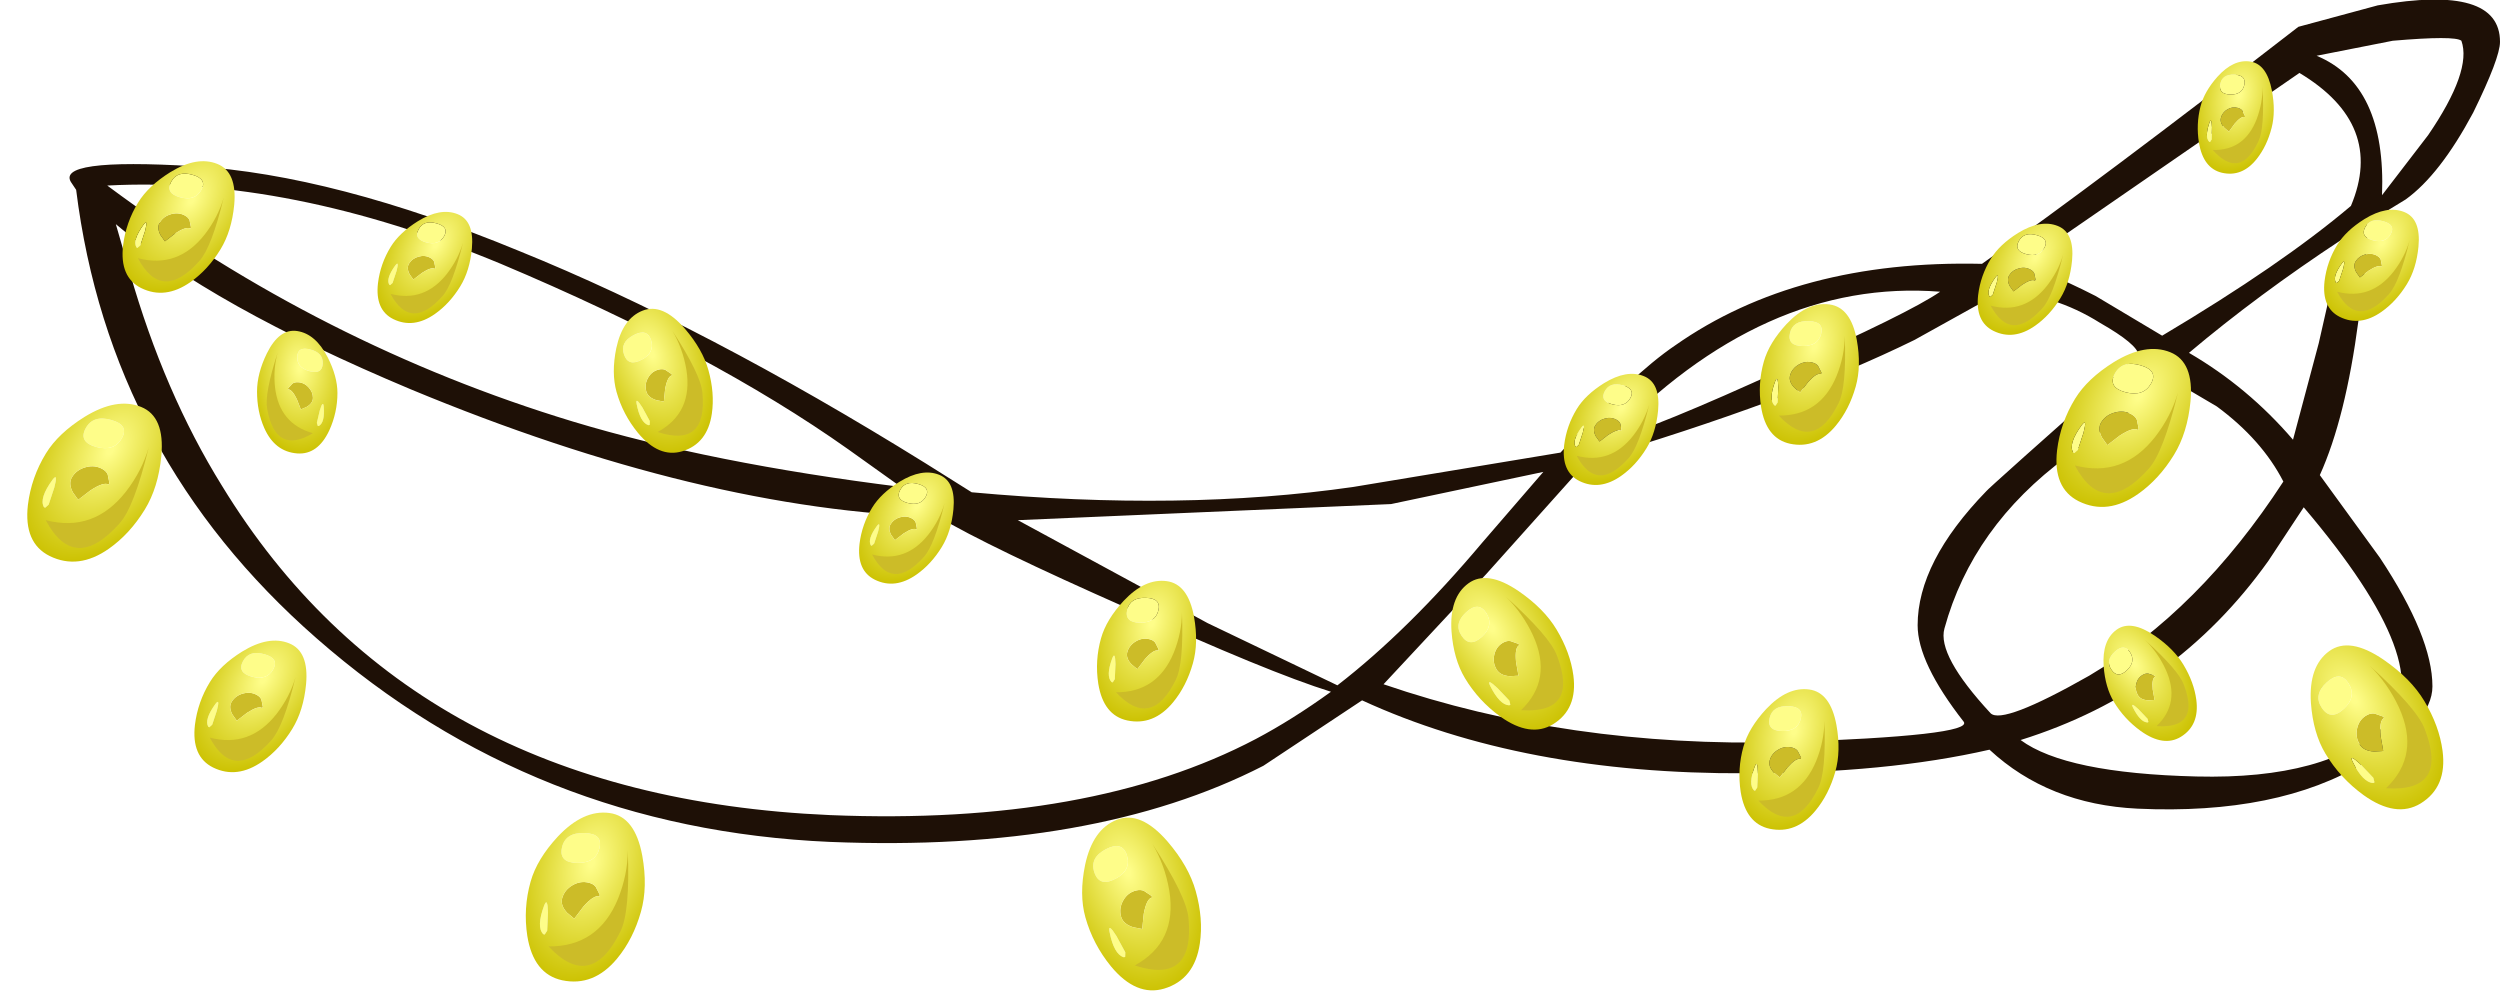 <?xml version="1.0" encoding="UTF-8" standalone="no"?>
<svg xmlns:ffdec="https://www.free-decompiler.com/flash" xmlns:xlink="http://www.w3.org/1999/xlink" ffdec:objectType="frame" height="46.7px" width="116.55px" xmlns="http://www.w3.org/2000/svg">
  <g transform="matrix(1.0, 0.0, 0.0, 1.0, 3.15, 11.6)">
    <use ffdec:characterId="721" height="39.3" transform="matrix(1.0, 0.0, 0.0, 1.0, 0.1, -11.6)" width="113.3" xlink:href="#decoration61-shape0"/>
    <use ffdec:characterId="724" height="8.3" transform="matrix(0.888, 0.504, -0.513, 0.837, 1.122, 6.062)" width="5.2" xlink:href="#decoration61-sprite0"/>
    <use ffdec:characterId="725" height="8.3" transform="matrix(0.74, 0.42, -0.427, 0.697, 8.41, 17.302)" width="5.2" xlink:href="#decoration61-sprite2"/>
    <use ffdec:characterId="724" height="8.3" transform="matrix(0.991, 0.27, -0.265, 0.939, 22.688, 25.601)" width="5.2" xlink:href="#decoration61-sprite0"/>
    <use ffdec:characterId="725" height="8.3" transform="matrix(0.991, -0.235, 0.265, 0.948, 46.35, 27.226)" width="5.2" xlink:href="#decoration61-sprite2"/>
    <use ffdec:characterId="724" height="8.3" transform="matrix(0.822, -0.438, 0.475, 0.791, 63.174, 16.732)" width="5.2" xlink:href="#decoration61-sprite0"/>
    <use ffdec:characterId="725" height="8.3" transform="matrix(0.825, 0.225, -0.221, 0.782, 79.998, 2.009)" width="5.2" xlink:href="#decoration61-sprite2"/>
    <use ffdec:characterId="724" height="8.3" transform="matrix(0.888, 0.504, -0.513, 0.837, 95.722, 3.512)" width="5.2" xlink:href="#decoration61-sprite0"/>
    <use ffdec:characterId="725" height="8.3" transform="matrix(0.888, -0.473, 0.513, 0.855, 103.132, 19.985)" width="5.2" xlink:href="#decoration61-sprite2"/>
    <use ffdec:characterId="724" height="8.3" transform="matrix(0.625, -0.333, 0.361, 0.601, 93.9, 18.624)" width="5.2" xlink:href="#decoration61-sprite0"/>
    <use ffdec:characterId="725" height="8.3" transform="matrix(0.825, 0.225, -0.221, 0.782, 49.098, 14.909)" width="5.2" xlink:href="#decoration61-sprite2"/>
    <use ffdec:characterId="725" height="8.3" transform="matrix(0.825, -0.196, 0.221, 0.79, 24.675, 3.388)" width="5.2" xlink:href="#decoration61-sprite2"/>
    <use ffdec:characterId="724" height="8.3" transform="matrix(0.625, 0.354, -0.361, 0.589, 39.012, 9.616)" width="5.2" xlink:href="#decoration61-sprite0"/>
    <use ffdec:characterId="724" height="8.3" transform="matrix(-0.722, -0.013, 0.0, 0.687, 12.581, 3.867)" width="5.2" xlink:href="#decoration61-sprite0"/>
    <use ffdec:characterId="725" height="8.3" transform="matrix(0.639, 0.191, -0.16, 0.624, 100.101, -9.226)" width="5.2" xlink:href="#decoration61-sprite2"/>
    <use ffdec:characterId="724" height="8.3" transform="matrix(0.625, 0.354, -0.361, 0.589, 107.312, -2.634)" width="5.2" xlink:href="#decoration61-sprite0"/>
    <use ffdec:characterId="724" height="8.3" transform="matrix(0.625, 0.354, -0.361, 0.589, 16.562, -2.534)" width="5.2" xlink:href="#decoration61-sprite0"/>
    <use ffdec:characterId="725" height="8.3" transform="matrix(0.74, 0.42, -0.427, 0.697, 5.06, -5.048)" width="5.2" xlink:href="#decoration61-sprite2"/>
    <use ffdec:characterId="724" height="8.3" transform="matrix(0.625, 0.354, -0.361, 0.589, 71.862, 5.016)" width="5.2" xlink:href="#decoration61-sprite0"/>
    <use ffdec:characterId="724" height="8.3" transform="matrix(0.625, 0.354, -0.361, 0.589, 91.162, -1.984)" width="5.2" xlink:href="#decoration61-sprite0"/>
    <use ffdec:characterId="725" height="8.3" transform="matrix(0.825, 0.225, -0.221, 0.782, 79.048, 19.959)" width="5.2" xlink:href="#decoration61-sprite2"/>
  </g>
  <defs>
    <g id="decoration61-shape0" transform="matrix(1.0, 0.0, 0.0, 1.0, -0.1, 11.6)">
      <path d="M0.2 -3.05 Q-0.7 -4.25 5.9 -3.85 12.45 -3.45 21.05 0.1 29.7 3.6 40.0 10.0 L42.15 11.35 Q52.0 12.25 59.95 11.1 L69.6 9.5 Q72.95 5.85 74.95 4.5 80.65 0.5 89.25 0.7 94.7 -3.15 104.0 -10.35 L107.7 -11.35 Q113.4 -12.35 113.4 -9.65 113.4 -8.9 112.15 -6.35 110.6 -3.45 109.0 -2.3 L107.2 -1.2 Q107.3 -0.1 106.8 3.35 106.2 7.9 105.0 10.55 L107.8 14.4 Q110.25 18.1 110.25 20.4 110.25 22.1 107.1 23.95 103.05 26.4 96.5 26.1 92.35 25.9 89.6 23.35 84.8 24.45 78.25 24.45 67.85 24.5 60.35 21.05 L55.75 24.1 Q47.85 28.15 35.55 27.65 21.75 27.05 11.6 18.15 1.95 9.7 0.4 -2.75 L0.2 -3.05 M110.05 -5.3 Q112.1 -8.3 111.6 -9.7 111.3 -9.95 108.4 -9.7 L104.85 -9.0 Q108.1 -7.65 107.9 -2.5 L110.05 -5.3 M104.05 -8.2 L94.05 -1.3 91.0 0.8 Q92.0 0.9 94.55 2.2 L97.65 4.05 Q103.2 0.75 106.45 -2.0 108.05 -5.8 104.05 -8.2 M104.25 12.05 L102.6 14.55 Q98.25 20.65 91.05 22.9 93.15 24.45 99.25 24.6 105.35 24.75 108.05 22.2 110.7 19.65 104.25 12.05 M104.95 4.4 L106.05 -0.45 Q102.1 2.15 98.9 4.85 101.65 6.45 103.75 8.9 L104.95 4.4 M100.2 7.35 L98.25 6.2 Q95.45 8.0 93.2 9.7 88.8 12.95 87.5 17.7 87.15 18.95 89.65 21.65 90.2 22.2 94.25 19.9 99.4 16.85 103.3 10.85 102.3 8.9 100.2 7.35 M94.75 3.45 Q92.6 2.1 90.15 2.0 L86.1 4.25 Q80.3 7.1 70.85 9.9 L66.15 15.15 61.35 20.3 Q69.95 23.25 80.05 23.0 88.85 22.7 88.4 22.05 86.25 19.3 86.25 17.55 86.25 14.6 89.45 11.3 89.45 11.25 96.55 4.95 96.5 4.45 94.75 3.45 M80.0 5.6 Q85.85 3.0 87.3 2.0 79.05 1.35 71.8 8.95 74.0 8.35 80.0 5.6 M68.8 10.4 L61.7 11.9 44.3 12.65 53.15 17.45 59.2 20.35 Q62.5 17.8 65.95 13.7 L68.8 10.4 M58.9 20.65 Q56.0 19.75 49.4 16.75 42.95 13.9 40.6 12.5 29.6 12.2 16.0 6.55 6.7 2.65 2.25 -1.15 L2.9 1.1 Q4.5 6.7 7.2 11.05 16.05 25.55 35.55 26.4 47.7 26.9 55.4 22.85 57.1 21.95 58.9 20.65 M38.85 11.1 L36.4 9.35 Q30.05 4.85 20.2 0.7 10.35 -3.4 1.85 -2.95 11.85 4.5 23.55 8.05 30.0 10.0 38.85 11.1" fill="#1e1006" fill-rule="evenodd" stroke="none"/>
    </g>
    <g id="decoration61-sprite0" transform="matrix(1.0, 0.0, 0.0, 1.0, -0.65, -0.4)">
      <use ffdec:characterId="723" height="27.55" transform="matrix(0.422, 0.0, 0.0, 0.302, 0.65, 0.385)" width="12.3" xlink:href="#decoration61-sprite1"/>
    </g>
    <g id="decoration61-sprite1" transform="matrix(1.0, 0.0, 0.0, 1.0, 0.0, 0.05)">
      <use ffdec:characterId="722" height="27.55" transform="matrix(1.0, 0.0, 0.0, 1.0, 0.0, -0.05)" width="12.3" xlink:href="#decoration61-shape1"/>
    </g>
    <g id="decoration61-shape1" transform="matrix(1.0, 0.0, 0.0, 1.0, 0.0, 0.05)">
      <path d="M6.1 11.5 Q6.6 11.5 6.9 11.85 L7.55 12.9 7.55 13.15 Q6.95 13.1 6.2 15.35 L5.6 17.6 4.7 17.0 Q3.75 16.15 3.75 14.95 3.75 13.6 4.45 12.55 5.15 11.5 6.1 11.5" fill="#ccbc28" fill-rule="evenodd" stroke="none"/>
      <path d="M2.1 16.85 Q2.2 15.35 2.7 17.75 L3.15 20.55 3.0 21.25 2.85 21.25 Q1.9 20.45 2.1 16.85 M4.3 8.95 Q2.35 9.7 2.25 7.25 2.15 4.8 4.15 4.1 6.1 3.4 6.15 5.8 6.2 8.2 4.3 8.95" fill="#fefd89" fill-rule="evenodd" stroke="none"/>
      <path d="M1.5 5.75 Q3.35 0.55 6.15 0.0 8.9 -0.55 10.8 5.15 12.3 9.7 12.3 13.75 12.3 18.25 11.2 21.9 9.6 27.2 6.15 27.5 3.0 27.75 1.25 22.2 0.0 18.15 0.0 13.75 0.0 10.05 1.5 5.75 M6.1 11.5 Q5.15 11.5 4.45 12.55 3.75 13.6 3.75 14.95 3.75 16.15 4.7 17.0 L5.6 17.6 6.2 15.35 Q6.95 13.1 7.55 13.15 L7.55 12.9 6.9 11.85 Q6.6 11.5 6.1 11.5 M4.3 8.95 Q6.2 8.2 6.15 5.8 6.1 3.4 4.15 4.1 2.15 4.8 2.25 7.25 2.35 9.7 4.3 8.95 M2.1 16.85 Q1.9 20.45 2.85 21.25 L3.0 21.25 3.15 20.55 2.7 17.75 Q2.2 15.35 2.1 16.85" fill="url(#decoration61-gradient0)" fill-rule="evenodd" stroke="none"/>
      <path d="M10.75 17.65 Q9.45 28.05 3.75 22.9 8.9 20.9 9.55 12.75 9.85 8.65 9.15 4.95 11.2 14.3 10.75 17.65" fill="#ccbc28" fill-rule="evenodd" stroke="none"/>
    </g>
    <radialGradient cx="0" cy="0" gradientTransform="matrix(0.01, 0.0, 0.0, 0.024, 5.75, 8.35)" gradientUnits="userSpaceOnUse" id="decoration61-gradient0" r="819.2" spreadMethod="pad">
      <stop offset="0.035" stop-color="#fefd89"/>
      <stop offset="0.988" stop-color="#ccc202"/>
    </radialGradient>
    <g id="decoration61-sprite2" transform="matrix(1.0, 0.0, 0.0, 1.0, -0.65, -0.4)">
      <filter id="decoration61-filter0">
        <feColorMatrix in="SourceGraphic" result="filterResult0" type="matrix" values="0.556 -0.292 0.737 0.0 -0.165 0.186 1.005 -0.191 0.0 -0.165 -0.527 0.803 0.724 0.0 -0.165 0.0 0.0 0.0 1.0 0.0"/>
      </filter>
      <use ffdec:characterId="723" filter="url(#decoration61-filter0)" height="27.55" transform="matrix(0.422, 0.0, 0.0, 0.302, 0.65, 0.385)" width="12.3" xlink:href="#decoration61-sprite1"/>
    </g>
  </defs>
</svg>
